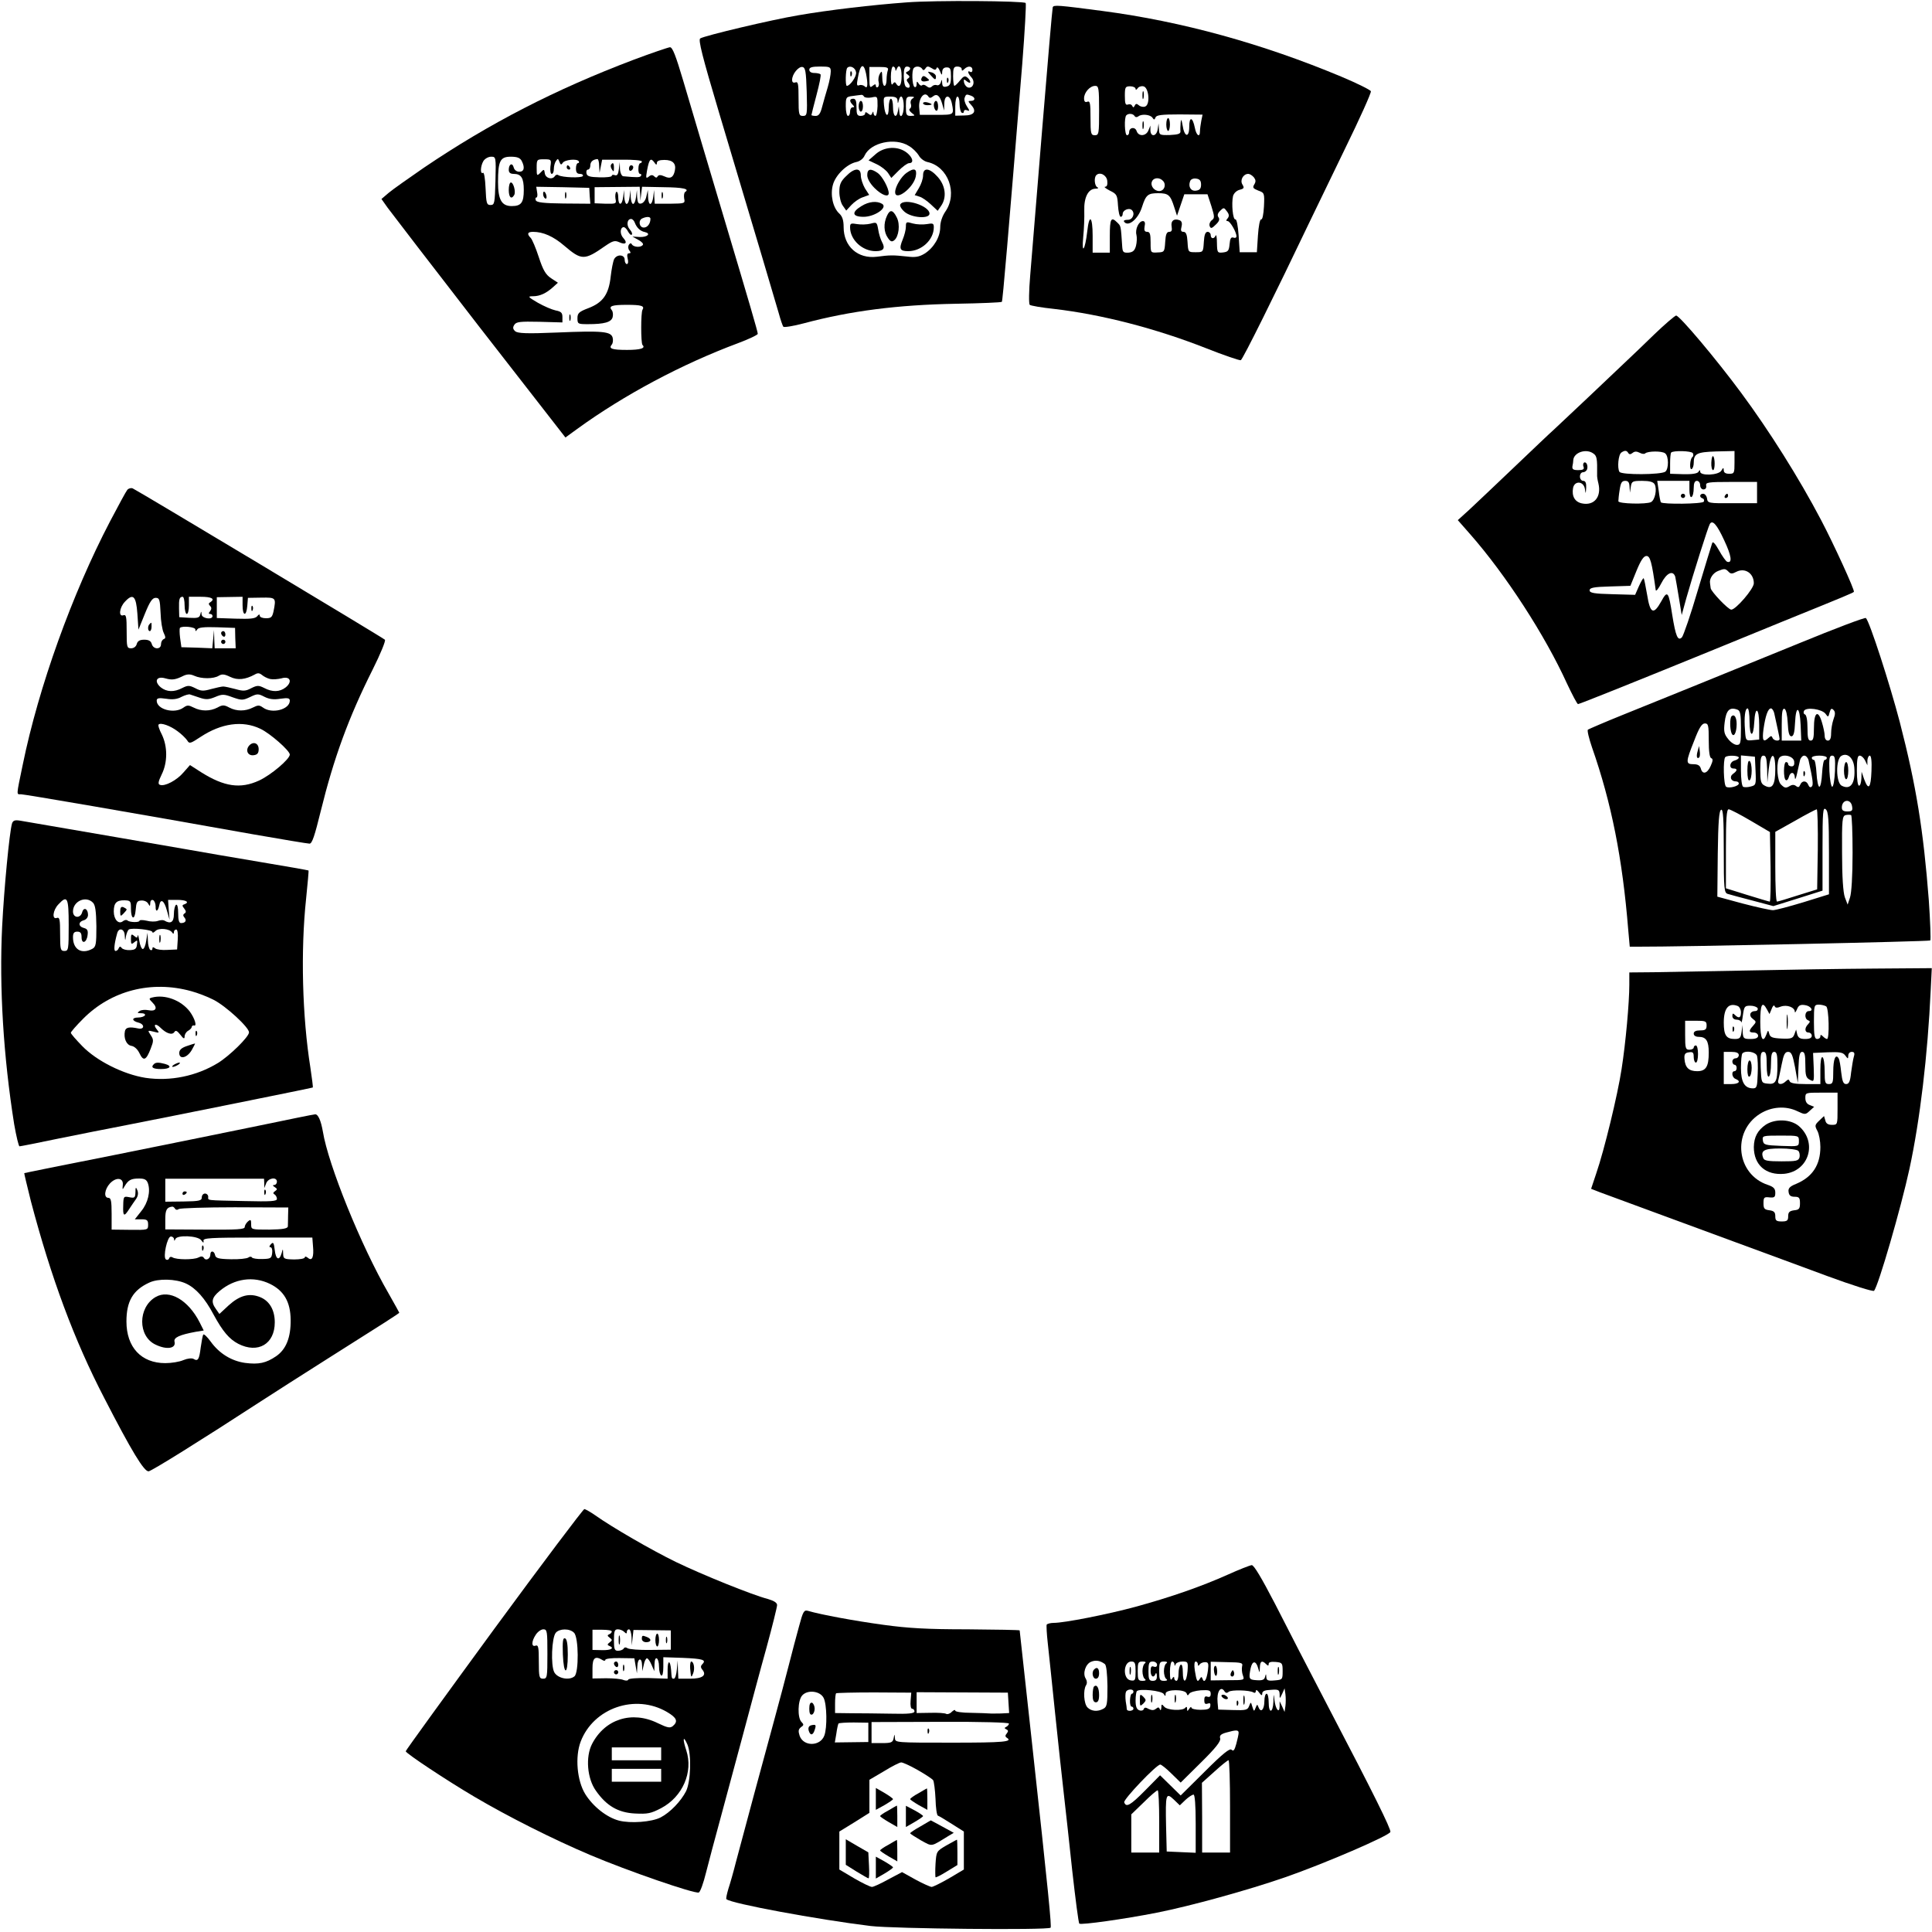 <?xml version="1.0" standalone="no"?>
<!DOCTYPE svg PUBLIC "-//W3C//DTD SVG 20010904//EN"
 "http://www.w3.org/TR/2001/REC-SVG-20010904/DTD/svg10.dtd">
<svg version="1.0" xmlns="http://www.w3.org/2000/svg"
 width="900pt" height="900pt" viewBox="0 0 900 900"
 preserveAspectRatio="xMidYMid meet">
<g transform="translate(0,900) scale(0.1,-0.1)"
fill="#000000" stroke="none">
<path d="M4225 8989 c-163 -12 -367 -36 -505 -60 -126 -21 -437 -95 -458 -108
-10 -6 9 -82 88 -347 183 -612 262 -878 278 -934 8 -30 18 -58 21 -62 4 -4 47
3 96 16 217 58 436 86 709 91 115 2 210 6 213 9 4 4 30 310 95 1108 12 153 19
280 16 284 -11 10 -422 13 -553 3z m-467 -417 c3 -107 2 -112 -18 -112 -18 0
-20 6 -20 81 0 68 -2 80 -15 75 -10 -3 -15 1 -15 12 0 27 30 63 48 60 14 -3
17 -20 20 -116z m112 95 c0 -13 -6 -46 -14 -73 -8 -27 -20 -68 -26 -91 -8 -32
-16 -43 -30 -43 -11 0 -20 2 -20 4 0 3 11 45 24 95 13 49 22 92 18 95 -3 3
-16 6 -29 6 -14 0 -23 6 -23 15 0 11 12 15 50 15 46 0 50 -2 50 -23z m118 -4
c3 -19 -28 -63 -43 -63 -8 0 -6 76 2 84 13 13 38 1 41 -21z m46 -4 c10 -51 8
-75 -5 -62 -6 6 -18 9 -26 6 -12 -5 -13 2 -7 33 11 65 27 74 38 23z m102 14
c-3 -8 -6 -28 -6 -44 0 -16 -4 -29 -10 -29 -5 0 -10 17 -10 38 -1 31 -2 34
-11 19 -6 -10 -9 -27 -6 -38 3 -10 1 -22 -4 -25 -5 -3 -9 0 -9 7 0 8 -4 8 -15
-1 -13 -11 -15 -6 -15 38 l0 50 46 0 c36 0 44 -3 40 -15z m35 5 c0 -10 2 -10
6 0 11 27 23 10 23 -33 0 -43 -11 -58 -26 -34 -4 8 -9 7 -15 -2 -6 -9 -9 3 -9
34 0 26 5 47 10 47 6 0 10 -6 11 -12z m69 3 c0 -5 -6 -12 -12 -14 -10 -4 -10
-8 1 -15 9 -7 10 -11 2 -17 -9 -5 -9 -10 0 -21 13 -16 6 -30 -10 -19 -6 3 -11
26 -11 51 0 32 4 44 15 44 8 0 15 -4 15 -9z m56 -2 c4 -8 9 -7 15 2 7 11 12
12 28 2 15 -10 21 -10 24 0 3 7 9 1 15 -13 9 -22 11 -22 11 -5 1 14 8 21 21
21 17 0 20 -7 20 -42 0 -33 -4 -43 -20 -47 -15 -4 -20 0 -21 16 -1 18 -2 19
-6 4 -3 -10 -11 -16 -18 -14 -7 3 -17 1 -23 -5 -8 -8 -15 -8 -25 0 -8 7 -17 9
-21 5 -4 -4 -11 -1 -16 7 -8 13 -10 12 -10 -3 0 -10 -4 -15 -10 -12 -11 7 -14
78 -3 88 10 11 31 8 39 -4z m184 -1 c0 -9 3 -9 12 0 17 17 38 15 38 -4 0 -8
-4 -12 -10 -9 -15 9 -12 -6 5 -25 19 -20 9 -52 -14 -48 -9 2 -17 12 -20 23 -3
17 -1 18 13 6 9 -7 16 -9 16 -3 0 5 -6 15 -14 21 -11 9 -18 6 -34 -14 -11 -14
-23 -25 -26 -25 -3 0 -6 20 -6 45 0 38 3 45 20 45 11 0 20 -5 20 -12z m-455
-128 c3 -5 19 -7 35 -4 28 6 28 6 28 -40 -1 -25 -5 -46 -10 -46 -4 0 -8 6 -9
13 0 9 -2 9 -6 -1 -4 -10 -8 -10 -19 -1 -10 8 -14 8 -14 0 0 -6 -9 -11 -20
-11 -17 0 -20 7 -20 40 0 29 -4 40 -15 40 -18 0 -19 -12 -3 -28 9 -9 9 -12 0
-12 -7 0 -12 -9 -12 -20 0 -11 -4 -20 -10 -20 -5 0 -10 20 -10 44 0 43 1 45
33 49 17 2 35 5 39 5 4 1 10 -2 13 -8z m300 0 c5 -8 11 -7 20 0 19 16 33 5 44
-33 l9 -32 1 33 c1 42 26 43 35 1 11 -55 11 -54 -71 -54 l-78 0 -3 33 c-4 45
25 80 43 52z m199 4 c21 -8 20 -24 -1 -24 -15 0 -14 -2 2 -20 26 -29 13 -48
-34 -48 l-41 -1 0 45 c0 24 5 44 10 44 6 0 10 -15 10 -34 0 -19 5 -38 10 -41
6 -3 10 -1 10 5 0 7 7 10 15 6 13 -5 13 -2 -1 19 -9 14 -14 32 -10 40 6 17 8
17 30 9z m-343 -21 c1 -17 2 -17 6 0 9 33 23 16 23 -28 0 -45 -19 -65 -21 -22
l-2 22 -4 -22 c-7 -38 -23 -26 -23 17 0 22 -4 40 -10 40 -5 0 -10 -18 -10 -41
0 -51 -17 -43 -22 11 -3 39 -3 40 29 40 24 0 33 -5 34 -17z m70 8 c-8 -5 -11
-16 -8 -25 3 -8 2 -18 -4 -22 -6 -3 -3 -11 8 -20 17 -13 17 -13 -4 -14 -21 0
-23 5 -23 45 0 40 2 45 23 45 16 0 19 -3 8 -9z m-17 -221 c18 -10 38 -31 46
-44 7 -14 26 -28 41 -31 96 -21 141 -145 84 -229 -16 -23 -25 -51 -25 -74 0
-46 -30 -96 -72 -123 -26 -16 -44 -19 -83 -14 -64 7 -80 7 -140 -1 -89 -11
-155 48 -155 138 0 32 -6 50 -20 63 -30 27 -43 87 -30 134 12 45 64 96 108
106 17 3 34 16 40 31 28 60 141 85 206 44z"/>
<path d="M3961 8654 c0 -11 3 -14 6 -6 3 7 2 16 -1 19 -3 4 -6 -2 -5 -13z"/>
<path d="M4336 8649 c20 -23 24 -23 24 -5 0 7 -9 16 -21 19 -20 5 -20 5 -3
-14z"/>
<path d="M4295 8640 c-9 -15 -1 -23 21 -18 15 3 16 4 1 16 -11 9 -17 10 -22 2z"/>
<path d="M4411 8624 c0 -11 3 -14 6 -6 3 7 2 16 -1 19 -3 4 -6 -2 -5 -13z"/>
<path d="M4000 8505 c0 -14 5 -25 10 -25 6 0 10 11 10 25 0 14 -4 25 -10 25
-5 0 -10 -11 -10 -25z"/>
<path d="M4300 8519 c0 -5 9 -9 20 -9 11 0 20 2 20 4 0 2 -9 6 -20 9 -11 3
-20 1 -20 -4z"/>
<path d="M4350 8511 c0 -11 5 -23 10 -26 6 -4 10 5 10 19 0 14 -4 26 -10 26
-5 0 -10 -9 -10 -19z"/>
<path d="M4078 8281 l-32 -28 38 -18 c21 -10 44 -28 53 -41 l15 -23 34 34 c19
19 41 35 49 35 24 0 17 27 -11 49 -41 32 -105 29 -146 -8z"/>
<path d="M3941 8179 c-25 -24 -31 -39 -31 -73 0 -23 7 -52 16 -64 l16 -23 24
26 c13 14 37 31 53 36 l30 11 -20 31 c-10 18 -19 44 -19 60 0 37 -30 36 -69
-4z"/>
<path d="M4040 8184 c0 -16 13 -39 34 -60 33 -33 66 -45 66 -24 0 24 -30 79
-51 94 -33 23 -49 20 -49 -10z"/>
<path d="M4222 8194 c-24 -17 -52 -64 -52 -89 0 -45 86 20 96 73 7 37 -7 42
-44 16z"/>
<path d="M4300 8183 c0 -16 -9 -42 -20 -60 l-19 -32 22 -7 c12 -3 36 -20 53
-36 l32 -30 16 23 c27 39 21 93 -15 134 -38 43 -69 47 -69 8z"/>
<path d="M4013 8040 c-48 -29 -43 -50 10 -50 51 0 113 42 87 60 -24 15 -62 12
-97 -10z"/>
<path d="M4194 8048 c-4 -6 4 -21 20 -35 33 -28 116 -34 116 -8 0 36 -117 74
-136 43z"/>
<path d="M4132 7995 c-17 -36 -15 -76 4 -103 12 -18 19 -20 30 -11 21 17 28
73 12 105 -18 37 -32 40 -46 9z"/>
<path d="M4055 7958 c-16 -4 -45 -5 -62 -2 -29 5 -33 4 -33 -15 0 -58 57 -111
119 -111 37 0 46 13 30 42 -7 13 -15 39 -18 59 -6 34 -7 35 -36 27z"/>
<path d="M4220 7944 c0 -14 -7 -41 -15 -60 -18 -44 -13 -54 26 -54 62 0 119
53 119 111 0 19 -4 20 -33 15 -17 -3 -47 -2 -65 3 -30 9 -32 8 -32 -15z"/>
<path d="M4904 8966 c-2 -6 -24 -261 -49 -566 -25 -305 -50 -613 -56 -684 -6
-70 -7 -132 -2 -136 4 -4 55 -13 113 -19 223 -26 474 -91 708 -183 83 -33 157
-58 162 -56 9 3 161 310 320 643 21 44 95 197 164 339 70 143 125 265 122 271
-2 6 -64 37 -138 68 -366 153 -740 257 -1113 306 -206 27 -227 29 -231 17z
m216 -481 c0 -108 -1 -115 -20 -115 -18 0 -20 7 -20 81 0 68 -2 80 -15 75 -10
-4 -15 1 -15 16 0 27 27 58 52 58 16 0 18 -10 18 -115z m170 101 c0 -6 4 -5 9
2 5 8 17 12 27 10 26 -4 33 -85 9 -94 -8 -4 -22 -1 -29 5 -11 9 -15 9 -20 -1
-5 -10 -7 -10 -12 -1 -3 7 -12 9 -20 6 -11 -4 -14 5 -14 40 0 41 2 45 25 45
14 0 25 -6 25 -12z m-5 -126 c4 -7 11 -7 18 -2 16 13 57 8 66 -7 7 -10 9 -10
14 2 4 11 28 14 112 14 l107 -1 -6 -29 c-3 -16 -6 -38 -6 -48 0 -32 -17 -21
-24 16 -10 50 -26 54 -26 5 0 -54 -23 -49 -31 6 -5 28 -7 32 -9 14 -1 -14 -2
-32 -1 -41 1 -12 -9 -16 -49 -18 -48 -1 -50 0 -51 26 l-2 28 -4 -27 c-5 -34
-33 -38 -34 -5 l0 22 -9 -22 c-11 -28 -46 -30 -55 -4 -7 22 -35 18 -35 -5 0
-8 -4 -14 -10 -14 -11 0 -14 83 -3 93 10 10 31 8 38 -3z m-127 -302 c2 -18 -1
-28 -10 -28 -7 0 3 -8 22 -18 33 -16 35 -21 38 -69 2 -29 7 -53 13 -53 5 0 9
6 9 14 0 17 30 30 43 17 16 -16 3 -46 -20 -45 -12 0 -20 -3 -17 -8 18 -28 66
10 84 68 18 56 27 64 75 64 48 0 57 -8 75 -65 l13 -40 17 50 17 50 54 0 54 0
18 -55 c15 -49 16 -56 2 -66 -8 -6 -13 -18 -10 -27 5 -13 10 -12 29 7 16 15
19 25 12 34 -6 9 -4 18 8 30 16 16 18 16 31 -2 11 -14 12 -23 4 -33 -8 -9 -8
-13 0 -13 11 0 41 -51 41 -71 0 -6 -6 -9 -14 -6 -11 4 -16 -4 -18 -30 -3 -31
-7 -36 -30 -39 -27 -3 -28 -1 -29 44 0 26 -3 41 -6 35 -7 -18 -23 -16 -23 2 0
8 -7 15 -14 15 -11 0 -16 -14 -18 -47 -3 -48 -3 -48 -38 -48 -35 0 -35 0 -38
48 -2 34 -7 47 -19 47 -11 0 -14 6 -9 24 4 16 1 26 -9 30 -26 10 -42 -3 -37
-30 3 -17 0 -24 -11 -24 -12 0 -17 -12 -19 -47 -3 -46 -4 -48 -35 -49 -33 -2
-33 -2 -33 47 0 38 -3 49 -16 49 -12 0 -15 7 -12 25 4 17 1 25 -8 25 -19 0
-37 -38 -30 -64 3 -12 2 -35 -2 -51 -6 -23 -15 -30 -35 -32 -23 -1 -27 2 -29
25 -7 105 -6 98 -24 116 -28 28 -34 17 -34 -63 l0 -78 -40 0 -40 0 0 78 c0 92
-16 105 -25 22 -10 -88 -27 -113 -19 -28 4 39 6 94 5 123 -2 62 18 102 52 103
12 0 16 3 10 6 -14 5 -18 45 -6 57 17 17 48 0 51 -26z m683 16 c9 -12 10 -20
2 -33 -9 -15 -6 -19 19 -29 28 -10 29 -12 26 -74 -2 -36 -7 -62 -13 -60 -6 1
-12 -31 -15 -75 l-5 -78 -40 0 -40 0 -5 78 c-3 44 -9 76 -15 75 -12 -3 -19 74
-11 109 4 13 16 25 31 29 20 5 22 9 13 24 -13 20 3 50 27 50 7 0 18 -7 26 -16z
m-422 -18 c15 -18 4 -46 -19 -46 -23 0 -42 24 -34 44 8 20 37 21 53 2z m176
-16 c0 -18 -6 -26 -23 -28 -24 -4 -38 18 -28 44 3 9 15 14 28 12 17 -2 23 -10
23 -28z"/>
<path d="M5322 8555 c0 -16 2 -22 5 -12 2 9 2 23 0 30 -3 6 -5 -1 -5 -18z"/>
<path d="M5433 8420 c0 -16 4 -30 9 -30 4 0 8 14 8 30 0 17 -4 30 -8 30 -5 0
-9 -13 -9 -30z"/>
<path d="M5322 8415 c0 -16 2 -22 5 -12 2 9 2 23 0 30 -3 6 -5 -1 -5 -18z"/>
<path d="M2950 8721 c-364 -138 -669 -295 -975 -502 -71 -49 -145 -101 -164
-117 l-34 -29 29 -41 c16 -22 209 -273 428 -556 l400 -514 55 40 c219 159 488
302 748 399 51 19 93 39 93 44 0 10 -41 150 -150 515 -82 274 -146 491 -197
663 -35 118 -50 157 -62 157 -9 -1 -86 -27 -171 -59z m-642 -563 c-3 -105 -4
-113 -23 -113 -18 0 -20 8 -23 78 -2 46 -7 75 -12 72 -14 -9 -12 32 2 55 7 11
23 20 36 20 22 0 23 -1 20 -112z m122 93 c16 -31 12 -51 -11 -51 -12 0 -23 8
-26 20 -6 24 -23 16 -23 -11 0 -13 7 -19 23 -19 35 0 47 -19 47 -75 0 -59 -12
-75 -56 -75 -47 0 -64 29 -64 112 0 98 10 118 59 118 30 0 43 -5 51 -19z m134
-27 c-2 -19 1 -34 6 -34 6 0 10 10 10 23 0 12 4 29 10 37 8 12 10 12 16 -4 5
-14 9 -15 15 -5 9 15 66 21 75 8 3 -5 1 -9 -4 -9 -5 0 -9 -11 -9 -25 0 -18 5
-25 19 -25 10 0 16 -5 13 -10 -6 -10 -96 -7 -114 4 -5 4 -12 2 -16 -4 -12 -19
-43 -11 -47 12 -3 21 -4 21 -20 4 -17 -17 -18 -16 -18 22 0 39 1 40 34 40 34
0 35 -1 30 -34z m227 4 l2 -33 6 31 6 30 93 0 c50 1 92 -3 92 -8 0 -4 -3 -8
-7 -8 -5 0 -9 -11 -9 -25 -1 -14 2 -25 8 -25 5 0 7 -4 4 -9 -5 -8 -18 -8 -83
-2 -7 1 -14 16 -15 34 l-1 32 -4 -33 c-3 -24 -8 -32 -19 -28 -8 3 -14 2 -14
-3 0 -5 -26 -8 -57 -7 -46 1 -59 5 -61 19 -2 9 1 17 7 17 6 0 11 9 11 19 0 17
11 28 33 30 4 1 8 -14 8 -31z m269 13 c0 9 11 14 35 14 39 0 55 -17 49 -48 -6
-33 -21 -42 -48 -29 -18 8 -27 8 -32 1 -4 -8 -9 -8 -17 0 -7 7 -15 7 -25 -2
-13 -10 -14 -7 -8 28 10 54 17 61 33 40 9 -14 13 -15 13 -4z m-313 -153 l3
-37 -124 1 c-93 1 -127 5 -130 15 -3 7 -2 13 3 13 4 0 6 11 3 25 l-4 25 123
-2 124 -3 2 -37z m235 10 l1 -33 4 32 4 33 100 -2 c91 -1 123 -8 101 -22 -5
-3 -7 -16 -5 -30 5 -24 4 -24 -66 -25 l-71 0 -2 32 -1 32 -4 -32 c-2 -18 -8
-33 -14 -33 -5 0 -10 15 -10 33 l-1 32 -7 -30 c-3 -17 -14 -31 -24 -33 -13 -3
-17 4 -19 30 l-1 33 -4 -32 c-2 -18 -8 -33 -14 -33 -5 0 -10 15 -11 33 l-1 32
-4 -32 c-2 -18 -8 -33 -14 -33 -5 0 -10 15 -11 33 l-1 32 -4 -32 c-5 -42 -23
-43 -23 -2 0 16 -4 28 -9 25 -4 -3 -6 -17 -4 -31 5 -24 4 -25 -46 -24 l-51 2
0 37 0 38 105 1 105 1 2 -32z m48 -117 c0 -23 -14 -41 -31 -41 -22 0 -27 35
-6 43 20 9 37 8 37 -2z m-73 -18 c9 -24 26 -40 47 -44 30 -7 12 -24 -23 -23
l-35 2 27 -15 c15 -8 25 -18 22 -23 -8 -14 -42 -12 -51 1 -4 8 -9 7 -15 -2 -4
-8 -3 -19 3 -26 7 -9 7 -13 -2 -13 -8 0 -10 -8 -6 -25 4 -14 2 -25 -4 -25 -5
0 -10 9 -10 20 0 25 -36 27 -49 3 -5 -10 -12 -46 -16 -80 -9 -84 -36 -122
-103 -148 -45 -17 -52 -24 -52 -47 0 -27 2 -28 49 -28 76 0 109 9 115 33 3 12
1 26 -4 32 -16 19 0 25 70 25 68 0 84 -5 73 -23 -8 -13 -8 -155 0 -164 16 -15
-9 -23 -72 -23 -71 0 -87 6 -71 25 5 6 7 20 4 32 -8 29 -46 33 -259 24 -143
-6 -183 -4 -195 6 -11 10 -12 18 -4 30 9 14 26 16 117 14 l107 -3 0 25 c0 20
-6 26 -32 31 -18 4 -55 20 -83 36 -46 27 -48 30 -22 30 32 0 62 14 94 43 l22
20 -32 21 c-25 17 -37 37 -57 98 -14 43 -31 83 -38 90 -18 18 -15 28 11 28 47
0 95 -21 146 -65 80 -68 93 -69 190 -1 35 24 45 27 65 18 30 -14 41 -4 20 19
-17 18 -16 49 1 51 6 0 15 -9 21 -21 6 -11 14 -18 17 -14 4 3 0 14 -9 24 -17
19 -13 49 6 49 6 0 14 -8 17 -17z"/>
<path d="M2370 8115 c0 -34 12 -46 25 -24 9 14 -3 59 -15 59 -6 0 -10 -16 -10
-35z"/>
<path d="M2640 8220 c0 -5 5 -10 11 -10 5 0 7 5 4 10 -3 6 -8 10 -11 10 -2 0
-4 -4 -4 -10z"/>
<path d="M2846 8232 c-2 -4 -1 -14 5 -22 7 -12 9 -10 9 8 0 23 -5 28 -14 14z"/>
<path d="M2930 8214 c0 -8 5 -12 10 -9 6 3 10 10 10 16 0 5 -4 9 -10 9 -5 0
-10 -7 -10 -16z"/>
<path d="M2530 8097 c0 -9 4 -18 9 -21 5 -4 8 1 7 9 -3 21 -16 31 -16 12z"/>
<path d="M2632 8090 c0 -14 2 -19 5 -12 2 6 2 18 0 25 -3 6 -5 1 -5 -13z"/>
<path d="M3082 8090 c0 -14 2 -19 5 -12 2 6 2 18 0 25 -3 6 -5 1 -5 -13z"/>
<path d="M2652 7520 c0 -14 2 -19 5 -12 2 6 2 18 0 25 -3 6 -5 1 -5 -13z"/>
<path d="M7707 7443 c-50 -49 -105 -101 -123 -118 -57 -55 -319 -302 -345
-326 -15 -13 -97 -91 -184 -174 -86 -82 -181 -172 -210 -199 l-54 -49 58 -66
c166 -189 348 -470 450 -694 25 -53 48 -97 52 -97 7 0 271 106 619 248 80 33
228 93 330 135 301 122 332 135 336 140 6 5 -95 225 -153 335 -103 196 -241
415 -372 592 -116 157 -287 360 -303 360 -5 0 -51 -39 -101 -87z m-284 -556
c16 -11 18 -25 17 -97 -1 -8 2 -27 6 -42 15 -63 -20 -105 -77 -93 -33 7 -48
34 -41 72 7 35 49 32 55 -4 4 -26 4 -26 6 5 1 22 -3 32 -14 32 -8 0 -15 9 -15
20 0 11 6 20 14 20 8 0 16 6 19 13 6 17 -3 38 -14 32 -4 -3 -6 -12 -2 -20 4
-11 -3 -15 -25 -15 -23 0 -29 4 -27 18 2 9 4 22 4 29 3 36 61 55 94 30z m162
3 c5 -8 11 -7 20 0 10 8 19 8 33 1 11 -6 22 -7 26 -3 12 11 79 12 93 0 17 -13
17 -72 1 -85 -19 -15 -205 -16 -214 -1 -11 18 -5 81 9 90 16 11 25 10 32 -2z
m301 -1 c3 -6 3 -14 -2 -18 -12 -8 -15 -63 -3 -56 5 4 9 16 9 28 0 44 14 51
104 54 l86 2 0 -53 c0 -50 -1 -53 -25 -53 -16 0 -25 5 -25 16 -1 14 -2 14 -11
-1 -12 -22 -99 -26 -99 -5 0 9 -2 9 -8 -1 -5 -8 -30 -12 -70 -11 l-62 2 0 47
c0 26 2 49 5 52 10 10 94 8 101 -3z m-295 -156 l2 -28 4 28 c4 25 8 27 53 27
34 0 52 -5 58 -16 12 -22 2 -73 -17 -83 -22 -11 -151 -8 -152 4 0 6 2 29 6 53
5 33 10 42 26 42 14 0 19 -7 20 -27z m279 -14 c0 -24 4 -38 10 -34 6 3 10 22
10 41 0 24 5 34 15 34 8 0 15 -9 15 -20 0 -11 7 -20 15 -20 10 0 15 7 13 18
-3 15 8 17 117 17 l120 0 0 -49 0 -50 -115 0 c-112 -1 -115 0 -118 22 -2 12
-10 22 -18 22 -17 0 -19 -17 -2 -22 6 -2 8 -9 5 -15 -7 -11 -191 -13 -200 -3
-2 3 -7 26 -10 53 l-7 47 75 0 75 0 0 -41z m162 -236 c34 -72 39 -108 14 -100
-6 2 -23 26 -38 53 -18 32 -29 44 -32 34 -3 -8 -33 -107 -67 -220 -33 -113
-67 -211 -74 -219 -19 -19 -29 5 -45 104 -17 110 -22 117 -51 64 -36 -65 -52
-58 -66 30 -7 41 -14 75 -16 77 -2 3 -12 -14 -22 -36 l-18 -41 -106 3 c-86 2
-106 6 -106 18 0 12 19 16 95 18 l95 3 28 69 c21 51 34 70 47 70 17 0 25 -28
43 -159 1 -8 13 6 26 32 25 49 55 62 65 30 2 -10 10 -54 17 -98 l13 -80 22 80
c29 103 101 331 109 344 12 21 33 -2 67 -76z m20 -146 c10 -11 17 -11 36 -1
40 21 82 -6 82 -53 0 -26 -84 -123 -105 -123 -14 0 -94 84 -96 100 -1 5 -2 16
-3 23 -4 21 14 48 37 57 30 12 34 12 49 -3z"/>
<path d="M7972 6845 c-1 -19 3 -35 8 -35 10 0 10 59 0 65 -4 2 -7 -11 -8 -30z"/>
<path d="M7830 6690 c0 -5 5 -10 10 -10 6 0 10 5 10 10 0 6 -4 10 -10 10 -5 0
-10 -4 -10 -10z"/>
<path d="M8035 6690 c-3 -5 -1 -10 4 -10 6 0 11 5 11 10 0 6 -2 10 -4 10 -3 0
-8 -4 -11 -10z"/>
<path d="M593 6718 c-6 -7 -42 -74 -81 -148 -176 -337 -332 -770 -406 -1132
-31 -149 -30 -138 -8 -138 16 0 518 -86 1078 -186 138 -24 257 -44 266 -44 12
0 24 37 52 151 61 248 130 437 242 660 36 72 62 135 57 139 -12 11 -1159 699
-1175 705 -8 3 -19 0 -25 -7z m47 -577 l5 -74 30 74 c23 57 35 74 50 74 18 0
20 -8 23 -70 1 -38 8 -81 15 -94 9 -19 9 -25 0 -28 -7 -3 -13 -13 -13 -24 0
-26 -36 -25 -43 1 -4 14 -14 20 -35 20 -21 0 -31 -6 -35 -20 -3 -12 -14 -20
-26 -20 -20 0 -21 5 -21 80 0 66 -2 78 -15 74 -24 -9 -19 36 7 63 38 41 52 27
58 -56z m220 39 c0 -22 5 -40 10 -40 6 0 10 18 10 40 l0 40 55 0 c52 0 69 -10
44 -26 -8 -4 -8 -9 0 -17 7 -7 7 -14 0 -24 -8 -9 -8 -13 0 -13 6 0 11 -4 11
-10 0 -19 -50 -11 -51 8 -1 16 -2 16 -6 -1 -4 -15 -13 -17 -51 -15 l-47 3 -1
40 c-1 44 2 55 17 55 5 0 9 -18 9 -40z m270 0 c0 -51 18 -53 22 -2 l3 37 63 1
c68 1 69 0 56 -65 -6 -26 -11 -31 -35 -31 -16 0 -29 5 -29 12 0 8 -4 7 -12 -3
-10 -11 -33 -13 -100 -11 l-88 3 0 49 0 48 60 1 60 1 0 -40z m-220 -112 c0
-10 2 -10 9 0 5 9 31 12 92 10 l84 -3 1 -47 2 -48 -49 0 -49 0 -2 43 -1 42 -4
-42 -4 -43 -72 3 -72 2 -6 43 c-3 23 -3 44 -1 47 11 11 72 4 72 -7z m348 -231
c13 -3 36 -1 53 3 40 12 53 -15 20 -42 -28 -22 -62 -23 -100 -3 -26 13 -33 13
-61 -1 -26 -14 -38 -14 -73 -4 -23 6 -49 12 -57 12 -8 0 -34 -6 -57 -12 -35
-10 -47 -10 -73 4 -28 14 -35 14 -61 1 -38 -20 -72 -19 -100 3 -33 28 -20 54
21 42 32 -9 47 -7 87 13 17 7 30 7 48 -1 33 -15 90 -15 114 0 15 9 26 8 53 -5
35 -17 71 -13 115 11 13 8 22 7 33 -2 8 -7 25 -16 38 -19z m-328 -87 c29 -10
43 -9 72 3 33 14 41 14 81 -1 43 -15 48 -15 82 1 33 16 38 16 67 1 22 -11 43
-14 74 -9 35 5 44 3 44 -9 0 -41 -83 -63 -125 -32 -17 12 -23 12 -47 0 -35
-18 -76 -18 -110 0 -24 13 -32 13 -55 0 -35 -18 -76 -18 -111 0 -24 12 -30 12
-47 0 -42 -31 -125 -9 -125 32 0 12 9 14 44 9 31 -5 52 -2 72 9 16 8 34 13 39
11 6 -2 26 -9 45 -15z m-102 -157 c18 -13 38 -33 44 -42 10 -17 15 -15 62 16
97 64 196 78 279 38 45 -21 137 -102 137 -120 0 -21 -87 -95 -143 -121 -87
-40 -162 -29 -269 38 l-53 34 -30 -34 c-31 -37 -88 -67 -110 -58 -10 3 -8 15
8 48 28 56 28 130 1 186 -12 23 -19 44 -15 47 10 10 55 -6 89 -32z"/>
<path d="M697 6093 c-10 -9 -9 -33 1 -33 4 0 8 9 8 20 0 23 0 22 -9 13z"/>
<path d="M1171 6164 c0 -11 3 -14 6 -6 3 7 2 16 -1 19 -3 4 -6 -2 -5 -13z"/>
<path d="M1030 6051 c0 -6 5 -13 10 -16 6 -3 10 1 10 9 0 9 -4 16 -10 16 -5 0
-10 -4 -10 -9z"/>
<path d="M1030 6010 c0 -5 5 -10 10 -10 6 0 10 5 10 10 0 6 -4 10 -10 10 -5 0
-10 -4 -10 -10z"/>
<path d="M1160 5526 c-18 -22 -5 -48 22 -44 17 2 23 10 23 28 0 29 -26 38 -45
16z"/>
<path d="M8380 6003 c-400 -163 -641 -261 -825 -335 -82 -33 -153 -64 -158
-67 -4 -4 5 -41 19 -82 91 -260 142 -517 169 -851 l7 -78 41 0 c183 -1 1353
24 1359 29 3 3 0 88 -7 189 -25 323 -58 530 -135 828 -46 176 -141 470 -158
485 -4 4 -144 -49 -312 -118z m-286 -309 c13 -5 16 -22 16 -85 0 -71 -2 -79
-19 -79 -11 0 -29 12 -41 28 -18 22 -21 35 -16 76 7 58 23 74 60 60z m56 -54
c0 -75 18 -79 22 -5 4 79 23 69 23 -12 l0 -68 -31 -3 c-31 -3 -32 -2 -35 45
-5 62 0 103 12 103 5 0 9 -27 9 -60z m115 38 c14 -64 25 -114 25 -120 0 -13
-28 -9 -33 5 -4 10 -7 10 -18 0 -25 -24 -31 -13 -24 40 9 63 21 97 35 97 5 0
12 -10 15 -22z m63 -46 c2 -45 7 -62 17 -62 10 0 15 17 17 63 4 85 22 78 26
-10 l3 -73 -46 0 -45 0 0 76 c0 56 3 75 13 72 7 -3 13 -28 15 -66z m176 43
c12 -17 13 -17 19 6 5 18 9 21 18 12 9 -9 9 -20 0 -44 -6 -17 -11 -47 -11 -65
0 -24 -5 -34 -15 -34 -9 0 -15 9 -15 23 0 12 -6 40 -13 63 -18 60 -37 46 -37
-27 0 -46 -3 -59 -15 -59 -12 0 -15 13 -15 59 0 37 -5 61 -12 63 -6 2 -8 10
-4 17 11 18 83 8 100 -14z m-544 -124 c0 -52 4 -81 12 -83 8 -3 8 -12 -3 -36
-16 -36 -38 -42 -46 -12 -4 14 -14 20 -34 20 -37 0 -37 9 3 109 23 61 36 81
50 81 16 0 18 -9 18 -79z m678 -126 c6 -74 -17 -107 -59 -85 -27 15 -28 124
-1 139 28 16 56 -10 60 -54z m-538 46 c0 -5 -9 -11 -20 -14 -23 -6 -27 -37 -5
-37 20 0 19 -10 -2 -25 -18 -13 -10 -35 13 -35 8 0 14 -4 14 -10 0 -12 -45
-24 -59 -15 -12 7 -15 127 -4 138 10 10 63 8 63 -2z m78 -62 c3 -64 2 -67 -23
-73 -14 -4 -30 -4 -35 -1 -6 4 -10 38 -10 76 l0 70 33 -3 32 -3 3 -66z m54 9
l1 -63 6 59 c9 85 31 87 31 3 0 -74 -14 -96 -49 -77 -18 9 -21 20 -21 75 0 51
3 65 15 65 12 0 15 -14 17 -62z m126 35 c2 -16 -2 -23 -12 -23 -9 0 -16 5 -16
10 0 6 -4 10 -10 10 -12 0 -13 -77 -1 -84 5 -3 11 3 14 14 7 27 27 25 28 -2 1
-13 5 -6 10 17 5 22 11 50 14 63 3 12 12 22 20 22 8 0 17 -10 20 -22 20 -91
23 -114 15 -122 -6 -6 -12 -3 -16 7 -8 22 -30 22 -38 1 -5 -12 -10 -13 -19 -6
-8 7 -18 7 -27 2 -21 -13 -26 -12 -44 6 -16 16 -22 87 -10 119 10 26 68 16 72
-12z m152 17 c0 -5 -4 -10 -10 -10 -5 0 -10 -28 -12 -62 -2 -35 -7 -63 -13
-63 -5 0 -11 28 -13 63 -2 34 -7 62 -12 62 -6 0 -10 5 -10 10 0 6 16 10 35 10
19 0 35 -4 35 -10z m38 -62 c-2 -40 -7 -73 -13 -73 -5 0 -11 33 -13 73 -2 60
0 72 13 72 13 0 15 -12 13 -72z m140 50 l11 -23 0 23 c1 12 6 22 11 22 7 0 10
-27 8 -72 -3 -80 -14 -92 -34 -38 l-12 35 -1 -32 c-1 -18 -5 -33 -11 -33 -6 0
-10 30 -10 70 0 52 3 70 13 70 8 0 19 -10 25 -22z m-60 -216 c3 -18 -1 -22
-22 -22 -19 0 -26 5 -26 18 0 39 43 43 48 4z m-108 -216 l0 -192 -119 -37
c-66 -20 -130 -37 -142 -37 -12 0 -76 14 -141 31 l-118 32 2 200 c2 149 6 201
16 205 9 3 12 -40 12 -191 0 -178 2 -196 18 -201 9 -3 61 -17 115 -31 l98 -26
115 36 114 36 0 196 c0 173 2 194 15 183 12 -10 15 -46 15 -204z m-365 151
l90 -53 3 -162 c1 -89 0 -162 -4 -162 -3 0 -50 14 -105 31 l-99 31 0 184 c0
141 3 184 13 184 6 0 53 -24 102 -53z m313 -134 l-3 -186 -90 -28 c-49 -16
-93 -29 -97 -29 -5 0 -8 73 -8 163 l0 162 93 52 c50 29 95 52 100 53 4 0 6
-84 5 -187z m162 -17 c0 -107 -5 -186 -12 -207 l-11 -33 -13 34 c-8 23 -13 96
-13 207 -1 156 1 172 17 176 9 2 20 2 25 0 4 -2 7 -82 7 -177z"/>
<path d="M8066 5663 c-8 -8 -8 -57 0 -78 10 -24 24 1 24 42 0 31 -11 49 -24
36z"/>
<path d="M7908 5500 c-7 -24 -3 -38 8 -28 3 4 4 17 2 30 l-3 23 -7 -25z"/>
<path d="M8590 5410 c0 -22 5 -40 10 -40 6 0 10 18 10 40 0 22 -4 40 -10 40
-5 0 -10 -18 -10 -40z"/>
<path d="M8140 5410 c0 -32 4 -49 10 -45 6 3 10 24 10 45 0 21 -4 42 -10 45
-6 4 -10 -13 -10 -45z"/>
<path d="M8401 5394 c0 -11 3 -14 6 -6 3 7 2 16 -1 19 -3 4 -6 -2 -5 -13z"/>
<path d="M56 5164 c-12 -41 -37 -301 -46 -480 -14 -284 6 -606 56 -921 10 -57
21 -103 25 -103 4 0 86 16 181 36 95 19 238 48 318 63 220 43 865 173 867 175
2 1 -4 43 -11 92 -38 238 -46 545 -20 788 7 72 13 130 11 131 -1 1 -101 19
-222 39 -121 20 -281 48 -355 61 -106 18 -472 82 -766 132 -25 4 -33 1 -38
-13z m264 -474 c0 -113 -1 -120 -20 -120 -18 0 -20 7 -20 80 0 66 -2 78 -15
74 -24 -9 -19 36 7 63 42 45 48 33 48 -97z m113 105 c11 -11 15 -40 16 -110 0
-83 -2 -96 -19 -105 -50 -27 -90 -3 -90 54 0 19 5 26 20 26 15 0 20 -7 20 -26
0 -34 24 -26 28 10 3 21 -1 29 -17 33 -27 7 -27 29 -1 36 12 3 20 14 20 25 0
29 -20 38 -27 13 -8 -31 -43 -28 -43 3 0 48 60 75 93 41z m177 -27 c0 -52 18
-57 22 -7 3 36 6 43 26 44 13 1 27 -5 32 -14 8 -14 9 -14 10 2 0 11 6 17 13
14 6 -2 12 -16 12 -30 -1 -28 11 -24 17 6 6 33 23 22 35 -23 l13 -45 -4 47 -3
46 43 0 c42 0 59 -11 32 -21 -10 -3 -10 -7 0 -19 9 -12 10 -18 2 -23 -8 -5 -8
-11 -1 -19 12 -14 5 -26 -16 -26 -9 0 -13 14 -13 46 0 27 -4 43 -10 39 -5 -3
-10 -23 -10 -44 0 -37 -15 -47 -45 -29 -6 3 -19 2 -30 -2 -11 -4 -34 -4 -52 1
-18 4 -33 4 -33 0 0 -9 -46 -8 -56 1 -4 4 -13 3 -21 -3 -20 -17 -43 7 -43 45
0 40 13 53 51 52 27 -1 29 -4 29 -38z m100 -110 c0 -5 6 -3 14 5 16 16 66 11
78 -7 5 -8 8 -7 8 2 0 6 5 12 11 12 6 0 9 -19 7 -47 l-3 -46 -45 -2 c-25 -2
-51 2 -57 7 -9 7 -13 7 -13 -1 0 -7 -4 -9 -10 -6 -5 3 -11 23 -11 43 l-2 37
-6 -38 c-3 -21 -10 -38 -16 -38 -5 0 -13 17 -16 38 -3 21 -7 32 -8 24 -1 -11
-4 -11 -16 -1 -13 11 -15 8 -15 -15 0 -24 2 -26 16 -14 14 11 15 10 12 -11 -2
-20 -9 -25 -33 -26 -16 -1 -34 4 -38 10 -6 8 -10 8 -14 -1 -2 -7 -9 -13 -15
-13 -9 0 -6 33 8 83 8 28 34 20 35 -10 2 -28 2 -28 6 -3 3 14 9 27 13 30 14 9
110 -1 110 -12z m180 -275 c30 -8 77 -26 104 -40 58 -29 166 -129 166 -152 0
-21 -91 -110 -145 -143 -100 -61 -222 -86 -337 -69 -102 16 -227 78 -295 148
-29 30 -53 57 -53 62 0 4 25 33 57 65 131 132 318 180 503 129z"/>
<path d="M560 4754 c0 -23 2 -24 15 -10 8 8 15 17 15 19 0 3 -7 7 -15 11 -11
4 -15 -2 -15 -20z"/>
<path d="M742 4625 c0 -16 2 -22 5 -12 2 9 2 23 0 30 -3 6 -5 -1 -5 -18z"/>
<path d="M708 4353 c-15 -4 -15 -6 3 -24 25 -25 15 -42 -19 -35 -15 3 -34 2
-42 -4 -12 -8 -11 -10 8 -10 13 0 20 -4 17 -10 -3 -5 -17 -10 -31 -10 -32 0
-31 -16 2 -24 29 -8 27 -33 -2 -27 -42 9 -58 5 -62 -12 -7 -34 7 -65 30 -69
14 -2 29 -16 38 -35 18 -38 31 -33 52 22 14 36 14 42 0 63 -15 23 -15 23 14
16 26 -7 28 -6 15 10 -20 24 -6 31 16 9 28 -28 55 -36 65 -21 6 10 13 7 28
-12 15 -20 20 -21 20 -8 0 9 7 21 16 26 9 5 17 13 17 18 1 5 5 8 10 7 16 -6 5
32 -19 65 -41 53 -116 81 -176 65z"/>
<path d="M911 4184 c0 -11 3 -14 6 -6 3 7 2 16 -1 19 -3 4 -6 -2 -5 -13z"/>
<path d="M870 4127 c-24 -8 -35 -18 -35 -32 0 -32 36 -24 58 13 10 17 17 32
15 31 -1 0 -19 -5 -38 -12z"/>
<path d="M717 4043 c-16 -15 -5 -23 33 -23 43 0 54 14 18 24 -30 8 -43 7 -51
-1z"/>
<path d="M810 4040 c-8 -5 -10 -10 -5 -10 6 0 17 5 25 10 8 5 11 10 5 10 -5 0
-17 -5 -25 -10z"/>
<path d="M8140 4479 c-179 -3 -376 -7 -437 -8 l-113 -1 0 -57 c0 -84 -17 -272
-36 -393 -18 -119 -81 -379 -118 -486 l-24 -72 41 -16 c72 -26 392 -145 627
-231 124 -46 319 -117 434 -160 114 -42 212 -73 216 -68 20 22 126 388 165
568 49 227 85 529 99 833 l5 102 -267 -2 c-147 -1 -413 -5 -592 -9z m-46 -165
c9 -3 16 -17 16 -30 0 -26 -10 -30 -28 -12 -9 9 -12 8 -12 -5 0 -10 8 -17 20
-17 11 0 21 -6 22 -12 0 -7 4 7 7 32 6 42 8 45 35 45 16 0 31 -6 34 -12 2 -7
-3 -13 -12 -13 -24 0 -31 -22 -11 -36 17 -13 17 -15 2 -32 -22 -24 -21 -32 3
-32 11 0 20 -7 20 -15 0 -10 -11 -15 -35 -15 -32 0 -35 2 -37 33 l-1 32 -4
-32 c-4 -28 -8 -33 -32 -33 -39 0 -51 17 -51 76 0 67 22 94 64 78z m137 -16
l12 -22 10 24 c5 14 11 20 14 13 3 -9 12 -9 29 -2 28 10 64 -3 65 -24 0 -7 4
-2 10 11 7 18 15 23 36 20 28 -3 45 -28 19 -28 -19 0 -22 -36 -3 -43 10 -4 10
-7 0 -18 -18 -18 -16 -39 2 -39 8 0 15 -7 15 -15 0 -10 -10 -15 -31 -15 -23 0
-32 5 -37 22 l-5 22 -8 -22 c-7 -19 -15 -22 -60 -20 -42 2 -53 6 -57 22 -5 19
-6 18 -13 -2 -17 -45 -29 -21 -29 58 0 81 9 99 31 58z m276 14 c13 -8 16 -152
4 -152 -4 0 -12 5 -19 12 -9 9 -12 9 -12 0 0 -7 -7 -12 -15 -12 -12 0 -15 16
-15 80 0 76 1 80 23 80 12 0 27 -4 34 -8z m-557 -89 c0 -19 -6 -23 -30 -23
-20 0 -30 -5 -30 -15 0 -9 9 -15 23 -15 35 0 47 -19 47 -73 0 -66 -13 -87 -54
-87 -39 0 -56 17 -59 57 -2 22 3 29 21 31 18 3 22 -1 22 -22 0 -14 5 -26 10
-26 6 0 10 18 10 40 0 22 -4 40 -10 40 -5 0 -10 -4 -10 -10 0 -5 -9 -10 -20
-10 -18 0 -20 7 -20 68 l0 67 50 0 c45 0 50 -2 50 -22z m150 -138 c0 -8 -7
-15 -15 -15 -8 0 -15 -7 -15 -15 0 -8 5 -15 10 -15 6 0 10 -7 10 -15 0 -8 -4
-15 -10 -15 -16 0 -12 -30 5 -36 27 -11 16 -24 -20 -24 l-35 0 0 75 0 75 35 0
c24 0 35 -5 35 -15z m85 -4 c3 -11 5 -49 3 -85 -2 -58 -4 -66 -22 -66 -39 0
-56 29 -56 95 0 34 3 65 7 68 15 15 62 7 68 -12z m45 -42 c0 -37 4 -58 10 -54
6 3 10 31 10 61 0 41 4 54 15 54 12 0 15 -14 15 -62 0 -76 -8 -91 -46 -86 -29
3 -29 4 -32 76 -2 59 0 72 13 72 12 0 15 -13 15 -61z m132 -11 l13 -73 3 73
c2 55 6 72 17 72 12 0 15 -14 15 -60 0 -50 3 -61 21 -70 20 -11 20 -9 18 57
l-3 68 68 3 c56 2 71 0 82 -15 13 -17 13 -17 14 0 0 9 7 17 16 17 12 0 15 -6
10 -22 -4 -13 -9 -47 -13 -75 -4 -41 -10 -53 -23 -53 -13 0 -18 12 -23 55 -3
30 -8 59 -12 65 -14 23 -25 -4 -25 -61 0 -52 -2 -59 -20 -59 -18 0 -20 7 -20
59 0 33 -4 63 -10 66 -6 4 -10 -18 -10 -59 l0 -66 -69 0 c-46 0 -71 4 -74 13
-4 10 -7 10 -18 0 -19 -19 -41 -16 -35 5 2 9 10 43 16 75 9 45 15 57 30 57 15
0 21 -14 32 -72z m198 -193 c0 -74 0 -75 -26 -75 -18 0 -28 6 -31 21 l-6 20
-22 -21 c-21 -20 -22 -24 -9 -48 8 -15 14 -49 14 -75 0 -84 -37 -140 -113
-172 -30 -12 -38 -21 -35 -38 2 -16 10 -22 28 -22 21 0 25 -5 25 -30 0 -25 -4
-31 -27 -33 -22 -3 -28 -9 -28 -28 0 -20 -5 -24 -30 -24 -25 0 -30 4 -30 24 0
19 -6 25 -27 28 -24 3 -28 8 -28 33 0 27 3 30 28 27 23 -2 27 1 27 22 0 19 -8
27 -34 36 -147 48 -170 247 -38 331 54 34 121 39 176 12 34 -16 37 -16 56 2
l21 19 -20 8 c-14 5 -21 16 -21 33 0 25 1 25 75 25 l75 0 0 -75z"/>
<path d="M8071 4204 c0 -11 3 -14 6 -6 3 7 2 16 -1 19 -3 4 -6 -2 -5 -13z"/>
<path d="M8323 4240 c0 -30 2 -43 4 -27 2 15 2 39 0 55 -2 15 -4 2 -4 -28z"/>
<path d="M8140 4019 c0 -24 4 -38 10 -34 6 3 10 22 10 41 0 19 -4 34 -10 34
-5 0 -10 -18 -10 -41z"/>
<path d="M8226 3761 c-38 -26 -55 -57 -56 -104 0 -84 56 -133 142 -125 115 12
156 147 67 223 -39 32 -109 34 -153 6z m154 -76 c0 -26 0 -26 -82 -23 -77 3
-83 5 -86 26 -3 21 -1 22 82 22 85 0 86 0 86 -25z m-3 -46 c6 -6 8 -19 6 -30
-5 -17 -15 -19 -84 -19 -62 0 -81 3 -85 15 -14 35 3 45 79 45 40 0 78 -5 84
-11z"/>
<path d="M1200 3755 c-140 -29 -442 -90 -670 -136 -228 -45 -416 -83 -417 -84
-1 0 13 -59 31 -131 94 -356 201 -646 343 -919 126 -245 184 -340 205 -339 14
1 240 142 523 326 55 36 195 125 310 198 263 166 335 212 335 215 0 1 -23 42
-50 90 -128 221 -281 599 -306 754 -9 51 -22 81 -36 80 -7 0 -128 -25 -268
-54z m-628 -275 c-2 -24 -2 -24 9 -5 17 28 29 35 67 35 25 0 35 -5 41 -22 13
-37 1 -91 -31 -130 l-30 -38 31 0 c26 0 31 -4 31 -25 0 -25 -1 -25 -85 -24
l-85 1 0 74 c0 59 -3 74 -15 74 -23 0 -18 40 7 67 29 31 64 27 60 -7z m659 7
l0 -22 9 23 c10 25 50 31 50 7 0 -8 -6 -15 -12 -15 -9 0 -8 -4 2 -10 12 -8 13
-11 1 -19 -9 -6 -10 -11 -2 -15 6 -4 11 -13 11 -21 0 -11 -27 -13 -152 -10
-184 4 -168 2 -168 20 0 8 -7 15 -15 15 -8 0 -15 -8 -15 -18 0 -15 -11 -18
-85 -19 l-85 -1 0 54 0 53 230 0 230 0 1 -22z m-416 -117 c4 -7 12 -7 18 -2 7
4 124 8 261 8 l249 -1 -1 -37 c0 -21 -1 -44 -1 -51 -1 -10 -23 -14 -86 -15
-85 0 -85 0 -85 25 0 21 -2 24 -15 13 -8 -7 -15 -19 -15 -26 0 -11 -35 -13
-185 -12 l-185 1 0 48 c0 43 7 55 32 58 4 1 10 -4 13 -9z m-4 -142 c0 -10 2
-10 6 0 8 20 103 16 120 -5 10 -14 13 -14 11 -3 -3 13 31 15 252 15 l255 0 3
-39 c5 -52 -4 -72 -23 -56 -8 7 -15 8 -15 3 0 -6 -22 -10 -50 -10 -47 1 -50 3
-51 26 -1 26 -1 26 -7 3 -11 -37 -27 -30 -32 14 -4 35 -7 40 -18 28 -8 -9 -9
-14 -2 -14 6 0 10 -12 8 -27 -3 -25 -7 -27 -46 -28 -24 -1 -46 3 -48 7 -3 5
-11 5 -17 0 -7 -5 -43 -9 -82 -8 -57 1 -70 5 -73 19 -4 21 -22 23 -22 3 0 -20
-21 -31 -30 -16 -5 8 -13 9 -26 2 -21 -11 -103 -11 -121 1 -6 4 -13 2 -15 -5
-2 -6 -9 -9 -15 -5 -15 10 6 107 23 107 8 0 14 -6 15 -12z m55 -207 c46 -21
89 -69 129 -145 43 -79 73 -114 115 -136 92 -47 170 -1 170 100 0 57 -24 99
-67 117 -51 21 -96 9 -148 -38 l-43 -40 -16 23 c-24 33 -20 53 17 84 69 58
157 71 235 33 65 -32 95 -84 96 -167 1 -82 -21 -138 -68 -170 -47 -32 -81 -39
-144 -31 -64 9 -121 44 -161 100 -16 22 -31 36 -34 32 -3 -4 -8 -32 -12 -60
-7 -57 -13 -66 -34 -53 -8 4 -28 2 -47 -6 -18 -8 -56 -14 -84 -14 -112 0 -181
74 -181 194 0 94 30 146 106 181 42 20 123 18 171 -4z"/>
<path d="M631 3446 c-1 -26 -4 -28 -29 -23 -26 5 -27 4 -28 -39 -2 -51 4 -54
28 -16 10 15 24 36 32 47 9 13 11 27 6 40 -7 17 -9 16 -9 -9z"/>
<path d="M1231 3444 c0 -11 3 -14 6 -6 3 7 2 16 -1 19 -3 4 -6 -2 -5 -13z"/>
<path d="M850 3439 c0 -5 5 -7 10 -4 6 3 10 8 10 11 0 2 -4 4 -10 4 -5 0 -10
-5 -10 -11z"/>
<path d="M941 3184 c0 -11 3 -14 6 -6 3 7 2 16 -1 19 -3 4 -6 -2 -5 -13z"/>
<path d="M725 2958 c-83 -48 -84 -183 0 -222 52 -25 96 -18 88 14 -5 19 23 32
99 46 l37 6 -19 38 c-53 104 -141 155 -205 118z"/>
<path d="M2301 1410 c-226 -309 -411 -564 -411 -568 1 -10 191 -136 320 -212
156 -92 366 -198 541 -272 172 -73 485 -181 504 -174 7 2 22 44 34 93 12 48
42 160 66 248 24 88 71 264 105 390 34 127 83 311 111 411 27 99 49 188 49
197 0 11 -15 20 -42 28 -74 19 -308 114 -428 172 -115 56 -298 162 -377 218
-23 16 -46 29 -51 29 -5 0 -195 -252 -421 -560z m249 -115 c0 -108 -1 -115
-20 -115 -18 0 -20 7 -20 80 0 66 -2 78 -15 74 -20 -8 -20 20 1 51 9 14 25 25
35 25 18 0 19 -9 19 -115z m124 99 c22 -21 23 -186 2 -203 -25 -21 -79 -9 -94
19 -17 32 -12 161 7 184 17 20 65 21 85 0z m176 6 c0 -5 -6 -11 -12 -13 -10
-4 -9 -8 2 -16 13 -10 13 -12 0 -22 -11 -8 -12 -12 -2 -16 26 -10 10 -21 -33
-20 l-45 1 0 47 0 47 45 0 c25 0 45 -3 45 -8z m58 -2 c9 -9 12 -9 12 0 0 7 5
12 10 12 6 0 11 -17 12 -37 l1 -38 4 36 4 36 87 -1 87 -1 0 -45 0 -45 -95 -1
c-52 -1 -100 3 -107 8 -7 5 -14 5 -18 -2 -3 -5 -15 -10 -26 -10 -16 0 -19 7
-19 50 0 41 3 50 18 50 10 0 23 -5 30 -12z m-100 -132 c6 -4 12 -3 12 2 0 5
30 9 68 8 l67 -1 6 -35 6 -35 2 33 c1 39 21 43 22 5 l1 -28 7 30 c3 17 10 30
15 30 4 0 14 -13 21 -30 l13 -30 1 33 c1 44 21 31 21 -13 0 -19 5 -37 10 -40
6 -4 10 12 10 40 l0 45 90 -3 c93 -4 112 -9 92 -29 -8 -8 -9 -15 -1 -25 23
-27 2 -43 -56 -43 l-55 0 -2 43 -1 42 -4 -42 c-2 -24 -8 -43 -14 -43 -10 0
-10 0 -13 43 -4 45 -16 44 -16 -1 l0 -42 -90 3 c-50 1 -91 -2 -93 -7 -2 -6
-12 -6 -23 -2 -10 5 -47 8 -81 8 l-63 -1 0 48 c0 49 13 59 48 37z m299 -241
c46 -27 53 -44 27 -66 -13 -10 -24 -8 -70 14 -120 59 -246 19 -306 -97 -31
-60 -23 -161 18 -218 49 -70 103 -102 182 -106 59 -3 74 0 122 25 100 53 150
168 117 269 -18 54 -15 73 5 28 20 -47 16 -172 -6 -218 -24 -47 -74 -99 -118
-122 -42 -22 -142 -29 -195 -15 -57 15 -121 66 -157 124 -38 62 -48 173 -21
244 60 157 255 224 402 138z m-27 -195 l0 -30 -115 0 -115 0 0 30 0 30 115 0
115 0 0 -30z m0 -100 l0 -30 -115 0 -115 0 0 30 0 30 115 0 115 0 0 -30z"/>
<path d="M2622 1293 c4 -98 23 -100 23 -1 0 49 -4 73 -13 76 -10 3 -12 -14
-10 -75z"/>
<path d="M2882 1360 c0 -19 2 -27 5 -17 2 9 2 25 0 35 -3 9 -5 1 -5 -18z"/>
<path d="M3053 1360 c0 -16 4 -30 9 -30 4 0 8 14 8 30 0 17 -4 30 -8 30 -5 0
-9 -13 -9 -30z"/>
<path d="M2990 1365 c0 -8 9 -15 20 -15 24 0 27 15 4 24 -22 9 -24 8 -24 -9z"/>
<path d="M3102 1360 c0 -14 2 -19 5 -12 2 6 2 18 0 25 -3 6 -5 1 -5 -13z"/>
<path d="M2860 1251 c0 -6 5 -13 10 -16 6 -3 10 1 10 9 0 9 -4 16 -10 16 -5 0
-10 -4 -10 -9z"/>
<path d="M3215 1228 c4 -44 5 -46 14 -23 9 22 3 55 -9 55 -4 0 -6 -15 -5 -32z"/>
<path d="M2902 1230 c0 -14 2 -19 5 -12 2 6 2 18 0 25 -3 6 -5 1 -5 -13z"/>
<path d="M2860 1210 c0 -5 5 -10 10 -10 6 0 10 5 10 10 0 6 -4 10 -10 10 -5 0
-10 -4 -10 -10z"/>
<path d="M5718 1664 c-123 -55 -264 -104 -428 -149 -133 -36 -332 -75 -381
-75 -15 0 -30 -4 -33 -8 -2 -4 0 -43 5 -87 5 -44 20 -190 34 -325 14 -135 32
-301 40 -370 8 -69 26 -233 40 -365 15 -132 29 -243 33 -246 8 -7 209 21 361
51 157 31 425 105 598 165 184 64 483 193 490 211 4 12 -80 182 -280 564 -135
260 -168 323 -257 498 -64 123 -99 182 -109 181 -9 -1 -60 -21 -113 -45z
m-571 -416 c7 -6 11 -44 12 -103 0 -83 -2 -96 -19 -105 -27 -15 -56 -12 -74 6
-17 17 -21 80 -7 103 6 9 5 21 -1 31 -16 24 -1 69 25 79 22 9 43 5 64 -11z
m143 -34 c0 -41 -2 -45 -22 -42 -39 5 -36 88 2 88 17 0 20 -7 20 -46z m44 38
c-7 -4 -12 -20 -12 -37 0 -16 5 -33 12 -37 6 -5 2 -8 -11 -8 -21 0 -23 5 -23
45 0 40 2 45 23 45 13 0 17 -3 11 -8z m56 -7 c0 -9 -6 -12 -15 -9 -11 5 -15
-1 -15 -20 0 -27 15 -35 23 -13 3 6 6 2 6 -10 1 -17 -5 -23 -19 -23 -17 0 -20
7 -20 45 0 38 3 45 20 45 11 0 20 -7 20 -15z m44 7 c-7 -4 -12 -20 -12 -37 0
-16 5 -33 12 -37 6 -5 2 -8 -11 -8 -21 0 -23 5 -23 45 0 40 2 45 23 45 13 0
17 -3 11 -8z m37 -4 c0 -10 2 -10 6 0 2 6 17 12 31 12 26 0 27 -2 24 -45 -5
-56 -22 -60 -22 -4 0 24 -4 38 -10 34 -5 -3 -10 -22 -10 -41 0 -19 -4 -34 -10
-34 -5 0 -10 6 -10 13 0 8 -4 7 -10 -3 -7 -11 -10 -2 -10 33 0 26 5 47 10 47
6 0 10 -6 11 -12z m109 0 c0 -9 3 -10 8 -2 4 6 15 11 26 11 15 0 17 -6 13 -39
-6 -43 -17 -61 -25 -39 -4 11 -6 11 -13 0 -11 -18 -15 -11 -23 39 -4 26 -2 42
4 42 5 0 10 -6 10 -12z m206 -11 c-2 -11 -1 -29 4 -42 8 -22 7 -22 -71 -22
l-79 -1 0 44 0 43 76 -2 c69 -1 75 -3 70 -20z m75 -8 c7 -24 7 -24 8 4 1 29
10 34 29 15 9 -9 12 -9 12 1 0 8 11 11 33 9 30 -3 32 -5 32 -43 0 -39 -1 -40
-37 -43 -31 -3 -38 0 -39 15 -1 17 -2 17 -6 1 -3 -13 -13 -17 -39 -15 -36 2
-38 6 -28 56 8 36 25 36 35 0z m-581 -109 c0 -5 -3 -10 -7 -10 -5 0 -8 -14 -9
-30 -1 -17 3 -30 7 -30 5 0 9 -4 9 -10 0 -11 -30 -14 -31 -2 0 4 -2 21 -5 37
-2 17 -2 36 1 43 5 14 35 16 35 2z m141 -11 c7 -12 9 -12 9 2 0 20 91 21 98 0
3 -10 6 -11 12 -1 4 7 29 14 54 16 39 2 46 0 46 -17 0 -12 -5 -16 -15 -13 -11
4 -15 0 -15 -16 0 -16 4 -20 16 -16 11 4 14 1 12 -12 -2 -13 -13 -17 -46 -17
-23 0 -42 5 -42 10 0 6 -5 3 -10 -5 -9 -13 -10 -13 -10 0 0 9 -3 11 -8 5 -11
-16 -85 -13 -99 5 -11 13 -13 12 -13 -5 -1 -12 -4 -15 -7 -7 -4 10 -8 10 -18
2 -10 -8 -19 -8 -34 -1 -14 8 -20 8 -23 -1 -2 -6 -12 -9 -21 -5 -12 4 -17 18
-17 45 0 21 3 41 6 44 12 13 115 2 125 -13z m284 11 c5 -7 11 -8 19 -1 12 10
97 8 115 -3 6 -4 11 -1 11 6 1 8 6 6 15 -6 11 -15 15 -16 15 -5 0 11 12 16 40
17 36 3 40 0 41 -20 0 -23 0 -23 12 2 l11 25 4 -27 c2 -16 2 -40 0 -55 l-4
-28 -11 25 -12 25 0 -24 c-1 -36 -19 -14 -24 29 -4 33 -4 33 -5 -7 -2 -54 -22
-57 -22 -3 0 22 -4 40 -10 40 -5 0 -10 -15 -10 -34 0 -39 -16 -57 -27 -30 -6
16 -7 16 -14 -2 -7 -18 -8 -17 -15 5 -7 24 -7 24 -15 4 -7 -19 -15 -21 -76
-19 l-68 2 -3 33 c-5 51 15 81 33 51z m65 -192 c0 -7 -5 -30 -11 -52 -8 -29
-13 -36 -22 -27 -8 8 -40 -17 -124 -101 l-113 -112 -48 47 -48 47 -69 -70
c-70 -71 -89 -81 -98 -56 -5 13 150 176 168 176 5 0 29 -19 52 -42 l43 -42 95
94 c68 67 93 99 89 112 -4 13 3 20 28 27 46 13 58 13 58 -1z m-40 -343 l0
-215 -65 0 -65 0 0 163 -1 162 58 52 c32 29 61 53 66 53 4 0 7 -97 7 -215z
m-330 -70 l0 -145 -65 0 -65 0 0 89 0 89 58 56 c31 31 60 56 65 56 4 0 7 -65
7 -145z m122 100 c15 14 32 25 38 25 6 0 10 -48 10 -135 l0 -136 -67 3 -68 3
-3 119 c-3 148 -1 158 36 123 l28 -27 26 25z"/>
<path d="M5097 1223 c-13 -12 -7 -43 8 -43 9 0 15 9 15 25 0 24 -10 32 -23 18z"/>
<path d="M5096 1143 c-3 -3 -6 -21 -6 -40 0 -23 5 -33 15 -33 10 0 15 10 15
34 0 34 -11 52 -24 39z"/>
<path d="M5262 1215 c0 -16 2 -22 5 -12 2 9 2 23 0 30 -3 6 -5 -1 -5 -18z"/>
<path d="M5655 1220 c2 -31 15 -37 15 -7 0 15 -4 27 -8 27 -5 0 -8 -9 -7 -20z"/>
<path d="M5736 1211 c-4 -7 -5 -15 -2 -18 9 -9 19 4 14 18 -4 11 -6 11 -12 0z"/>
<path d="M5952 1215 c0 -16 2 -22 5 -12 2 9 2 23 0 30 -3 6 -5 -1 -5 -18z"/>
<path d="M5310 1080 c0 -29 1 -30 16 -16 14 15 14 17 0 32 -15 14 -16 13 -16
-16z"/>
<path d="M5362 1085 c0 -16 2 -22 5 -12 2 9 2 23 0 30 -3 6 -5 -1 -5 -18z"/>
<path d="M5472 1085 c0 -16 2 -22 5 -12 2 9 2 23 0 30 -3 6 -5 -1 -5 -18z"/>
<path d="M5690 1101 c0 -5 7 -11 15 -15 8 -3 15 -1 15 3 0 5 -7 11 -15 15 -8
3 -15 1 -15 -3z"/>
<path d="M5792 1080 c0 -19 2 -27 5 -17 2 9 2 25 0 35 -3 9 -5 1 -5 -18z"/>
<path d="M5761 1064 c0 -11 3 -14 6 -6 3 7 2 16 -1 19 -3 4 -6 -2 -5 -13z"/>
<path d="M3722 1423 c-12 -43 -33 -123 -47 -178 -14 -55 -45 -172 -69 -260
-46 -168 -142 -524 -178 -660 -11 -44 -27 -100 -35 -124 -7 -24 -12 -46 -9
-48 19 -20 426 -95 671 -125 108 -13 827 -20 839 -8 5 6 -8 145 -89 883 -30
274 -55 500 -55 502 0 2 -109 4 -242 5 -189 0 -277 5 -393 21 -132 18 -290 47
-351 65 -19 5 -23 -2 -42 -73z m115 -333 c15 -30 17 -138 3 -175 -19 -51 -97
-52 -115 -1 -7 22 -6 30 6 40 14 9 14 13 3 24 -20 19 -18 101 3 124 25 28 84
21 100 -12z m405 -12 c-2 -23 1 -38 7 -38 6 0 11 -6 11 -12 0 -10 -27 -13
-108 -11 -59 1 -142 2 -184 2 l-78 1 0 43 c0 24 2 46 5 49 3 2 83 4 177 4
l173 -1 -3 -37z m456 -11 l3 -47 -38 -2 c-21 0 -45 -1 -53 0 -8 1 -48 2 -87 3
-41 0 -73 5 -73 10 0 6 -7 3 -16 -5 -8 -9 -20 -13 -26 -10 -6 4 -39 6 -74 5
l-64 -1 0 48 0 49 213 -1 212 -1 3 -48z m-653 -137 l0 -45 -78 -1 -78 -1 7 41
c3 23 8 44 10 47 2 3 34 5 71 5 l68 -1 0 -45z m655 41 c0 -5 -6 -12 -12 -15
-10 -5 -10 -7 0 -12 9 -4 10 -9 2 -19 -8 -9 -8 -15 0 -20 30 -19 -14 -23 -255
-23 -264 0 -265 0 -266 21 -2 21 -2 21 -6 0 -4 -20 -11 -23 -54 -23 l-49 0 0
49 0 49 320 1 c190 1 320 -3 320 -8z m-424 -217 c35 -20 67 -41 71 -47 4 -7 9
-46 11 -87 1 -41 6 -76 11 -78 4 -1 33 -18 64 -38 l57 -36 0 -88 0 -89 -69
-41 c-38 -22 -75 -40 -81 -40 -6 0 -40 15 -75 34 l-63 35 -64 -34 c-34 -19
-69 -35 -76 -35 -8 0 -45 18 -83 40 l-69 41 0 89 0 88 70 43 70 44 0 77 0 77
68 40 c37 23 73 41 80 41 8 0 43 -16 78 -36z"/>
<path d="M3770 1040 c0 -21 4 -30 13 -27 6 2 12 14 12 27 0 13 -6 25 -12 28
-9 2 -13 -7 -13 -28z"/>
<path d="M3779 963 c-11 -3 -15 -11 -12 -24 7 -25 20 -24 28 2 8 24 6 27 -16
22z"/>
<path d="M4321 934 c0 -11 3 -14 6 -6 3 7 2 16 -1 19 -3 4 -6 -2 -5 -13z"/>
<path d="M4080 620 l0 -51 40 22 c22 13 40 25 40 28 0 3 -18 16 -40 29 l-40
23 0 -51z"/>
<path d="M4278 646 c-21 -11 -38 -24 -38 -27 0 -3 18 -15 40 -28 l40 -22 0 50
c0 28 -1 51 -2 50 -2 -1 -20 -11 -40 -23z"/>
<path d="M4138 566 c-21 -11 -38 -23 -38 -26 0 -3 18 -15 40 -28 l40 -23 0 51
c0 27 -1 50 -2 49 -2 -1 -20 -11 -40 -23z"/>
<path d="M4220 539 l0 -50 40 23 c22 13 40 25 40 28 0 3 -18 15 -40 27 l-40
21 0 -49z"/>
<path d="M4288 492 c-27 -15 -48 -29 -48 -32 0 -3 23 -17 50 -33 55 -30 44
-31 126 19 l27 16 -53 29 c-29 16 -54 29 -54 29 -1 0 -22 -13 -48 -28z"/>
<path d="M3940 372 l0 -59 51 -32 c28 -17 52 -31 55 -31 3 0 4 27 2 61 l-3 60
-52 30 -53 31 0 -60z"/>
<path d="M4138 406 c-21 -11 -38 -23 -38 -26 0 -3 18 -15 40 -28 l40 -23 0 51
c0 27 -1 50 -2 49 -2 -1 -20 -11 -40 -23z"/>
<path d="M4408 403 c-46 -27 -46 -28 -50 -86 -2 -32 -1 -60 0 -62 2 -2 26 10
53 27 l49 30 0 59 c0 32 -1 59 -2 59 -2 0 -24 -13 -50 -27z"/>
<path d="M4080 300 l0 -51 40 23 c22 13 40 26 40 29 0 3 -18 15 -40 28 l-40
22 0 -51z"/>
</g>
</svg>
